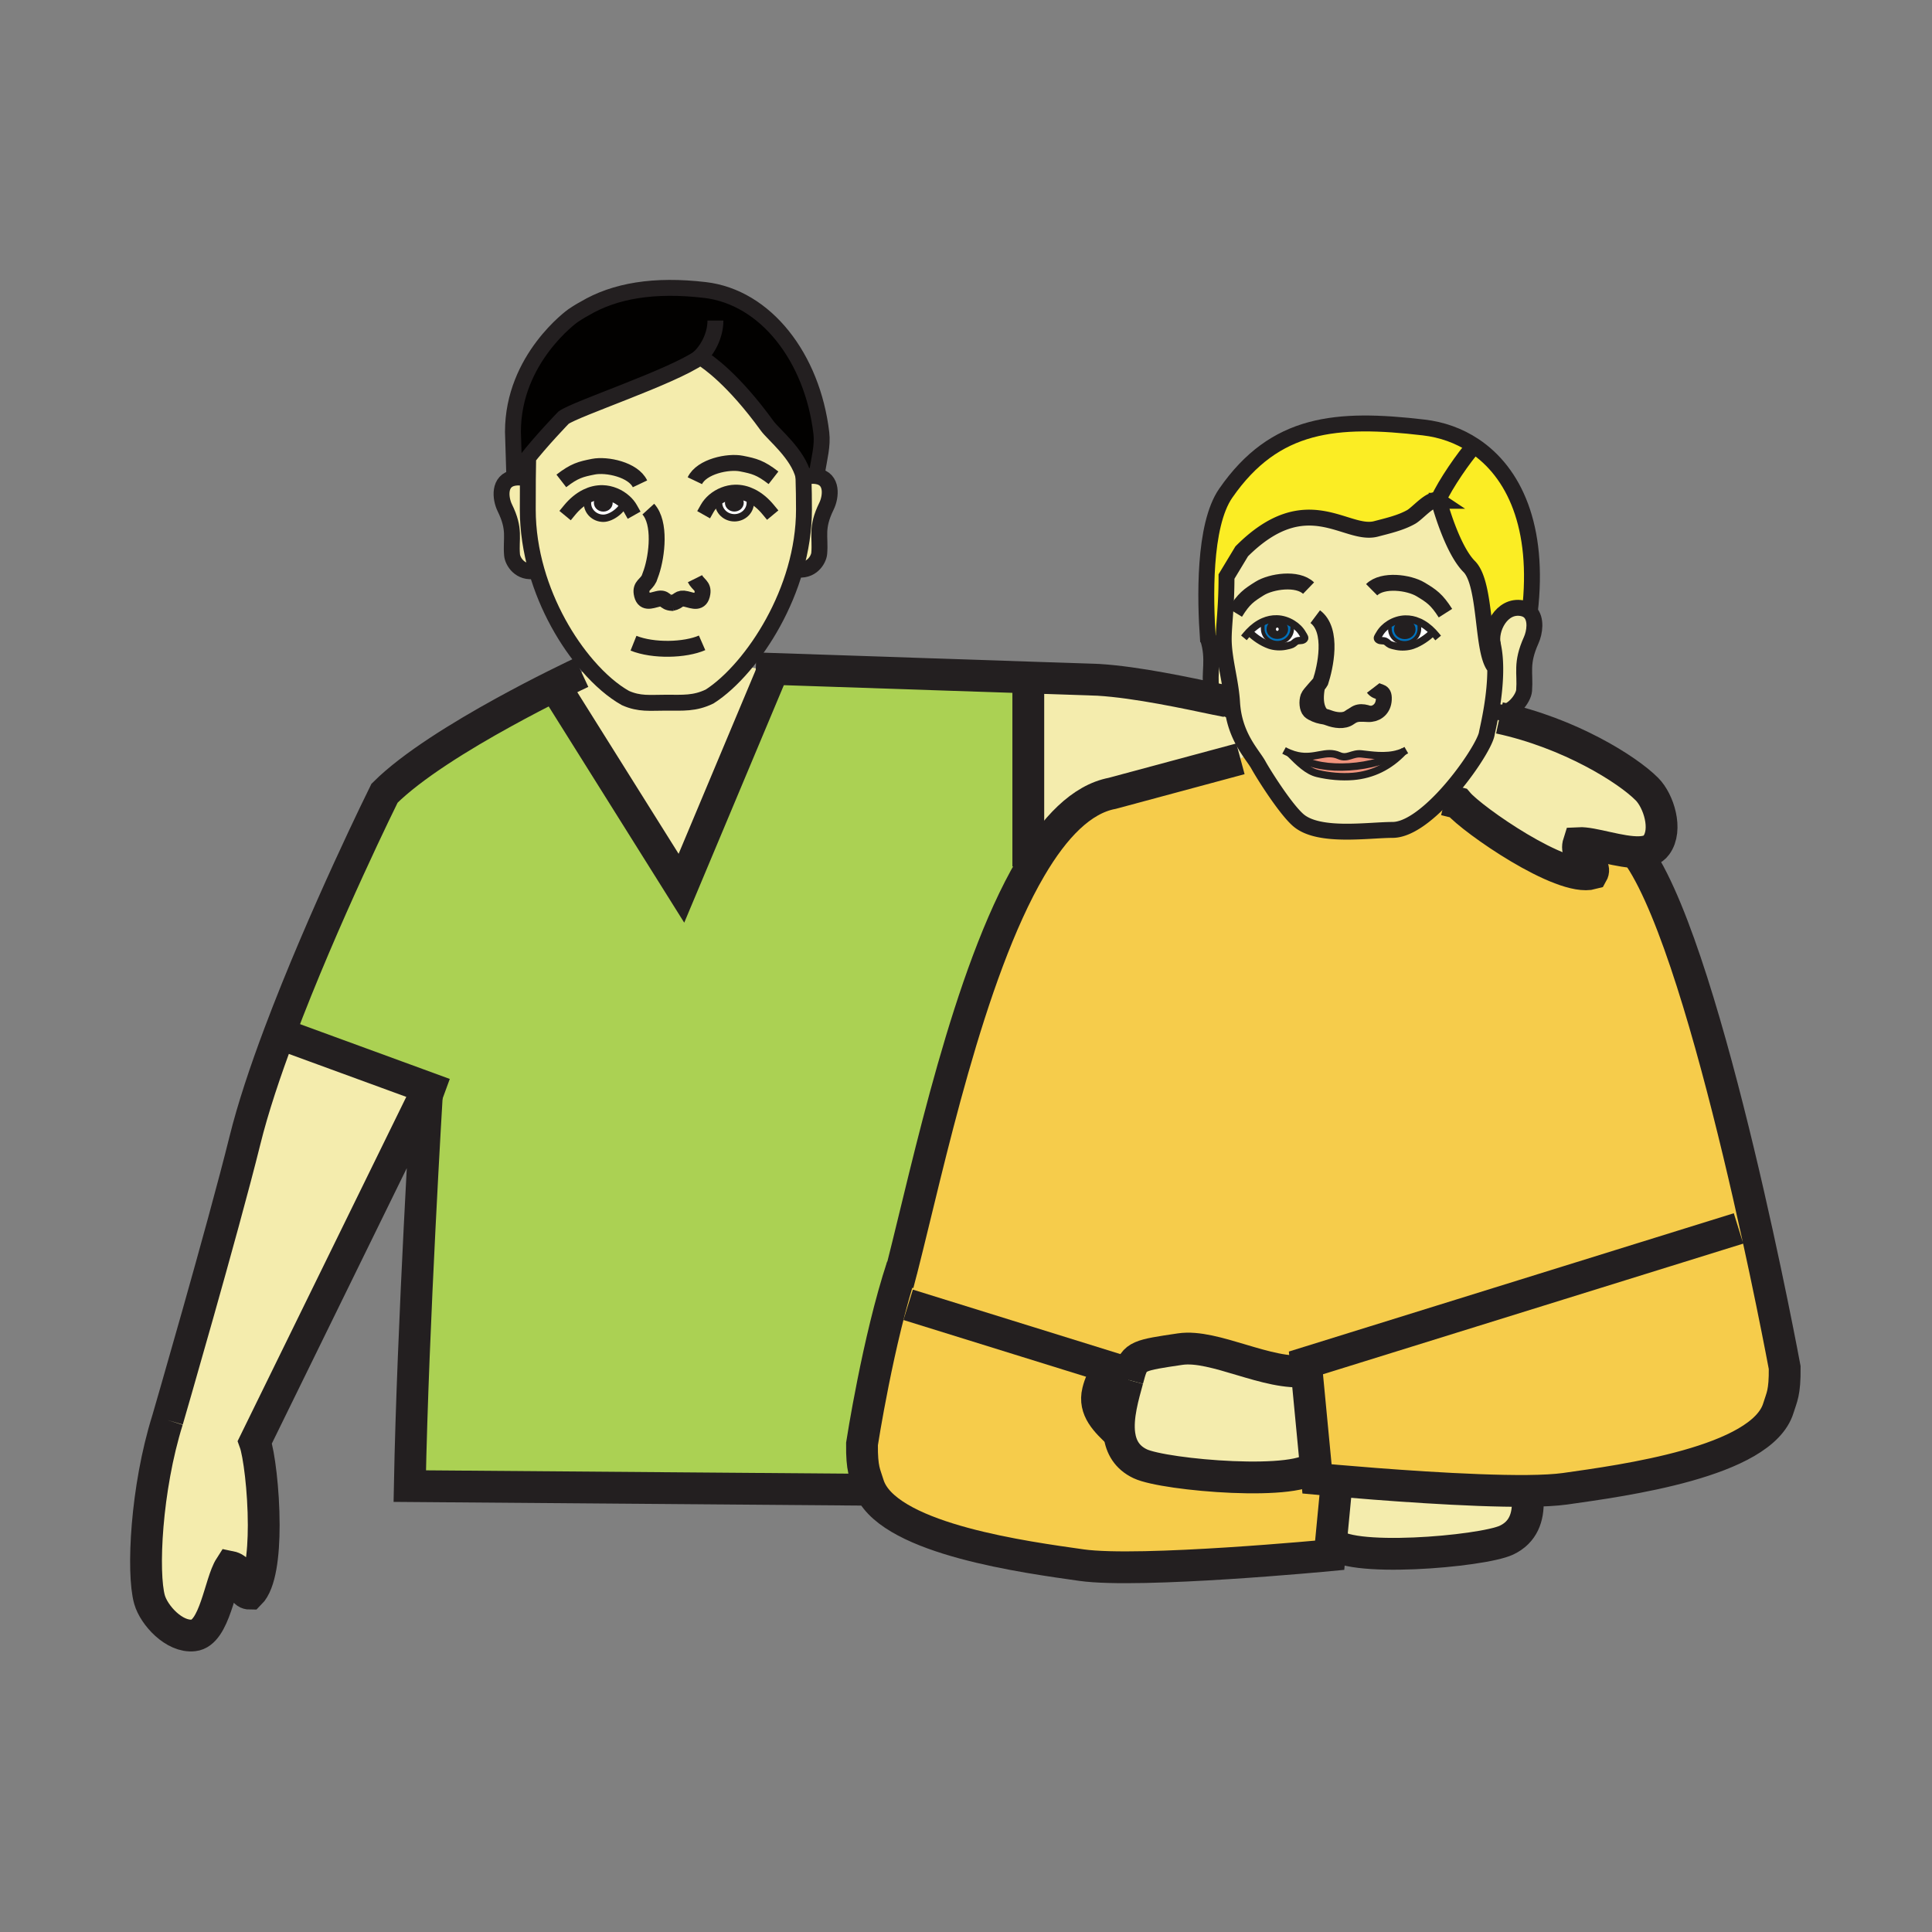 <?xml version="1.0"?><svg xmlns="http://www.w3.org/2000/svg" width="850.394" height="850.394" viewBox="0 0 850.394 850.394" overflow="visible"><rect x="0" y="0" width="850.394" height="850.394" fill="#808080" stroke="none"/><path d="M397.25 557.48c11.34-44.601 28.97-128.78 56.38-175.471 10.48-17.88 22.41-30.26 35.96-32.82L546 334l4.22-2.8c1.5 2.22 2.86 4.02 3.69 5.52 2.25 4.11 12.04 19.62 17.67 24.38 9.05 7.65 30.76 4.2 41.35 4.2 6.71 0 14.95-6.26 22.311-14.03l.759.73 5.8 1.43c6.26 7.37 45.59 34.81 59.061 31.07 2.59-4.56-8.2-6.51-5.99-13.41 6.06-.33 18.36 4.31 26.79 4l.109 2.35c30.851 46.49 63.78 224.52 63.78 224.52.12 11.29-1.33 13.05-2.77 17.81-7.23 23.811-68.58 31.931-93.84 35.521-4.2.59-9.91.88-16.521.95-26.15.24-66.53-2.971-84.08-4.5l-.29 3.91-2.18 22.779-.59 6.141s-83.37 7.979-109.24 4.34c-24.42-3.47-82.55-11.18-92.94-33.18-.37-.761-.67-1.54-.91-2.341-1.43-4.77-2.89-6.529-2.77-17.819 0 0 7.07-45.9 17.73-78.12l.101.029zm177.91 45.97c-17.07 2.149-40.641-11.86-55.71-9.62-18.09 2.68-20.09 2.97-22.26 10.37-2.04-.86-4.011-1.41-5.82-1.4-3.78.03-6.89 2.49-8.62 9.54-2.05 8.34 3.83 13.8 9.64 19.26l.341-.05c.75 5.33 3.3 9.99 9.17 12.76 10.59 5.011 71.689 10.301 77.199.5h.011l-3.951-41.36z" fill="#f6cc4b"></path><path d="M724.93 347.35c5.101 5.12 9.19 17.78 4.12 24.67-1.52 2.12-4.17 2.96-7.39 3.07-8.43.31-20.73-4.33-26.79-4-2.21 6.9 8.58 8.85 5.99 13.41-13.471 3.74-52.801-23.7-59.061-31.07L636 352l-.76-.73c10.14-10.72 18.62-24.33 19.2-28.45.09-.63 1.189-5.09 2.18-11.15 1.2 1.18 2.47 1.76 3.729 1.9L660 316c30.84 6.66 56.35 22.68 64.93 31.35z" fill="#f4ecad" class="aac-skin-fill"></path><path d="M673.36 269.4c3.05 3.03 2.14 9.01.63 12.36-4.67 10.4-2.53 14.23-3.13 22.15-.271 3.56-5.37 10.25-10.511 9.66-1.26-.14-2.529-.72-3.729-1.9.85-5.21 1.6-11.62 1.53-17.79-.03-3.54-.341-7-1.051-10.12 0-.01 0-.02-.01-.03-1.5-6.79 3.851-17.6 12.76-16.04 1.521.27 2.671.88 3.511 1.71z" fill="#f4ecad" class="aac-skin-fill"></path><path d="M657.09 283.73c.01.01.01.02.01.03.71 3.12 1.021 6.58 1.051 10.12-6.12-6.15-3.67-36.72-11.46-44.51-7.78-7.79-13.351-28.93-13.351-28.93a1.85 1.85 0 0 0-.37-.19c3.23-7.29 11.59-19.22 15.9-24.02l.02-.03c17.44 11.6 28.9 35.46 24.471 73.2-.841-.83-1.99-1.44-3.511-1.71-8.91-1.56-14.26 9.25-12.76 16.04z" fill="#fbed24"></path><path d="M672.48 660.59c.18 7.17-1.91 13.79-9.4 17.33-10.61 5.01-71.7 10.311-77.2.51h-.01l2.18-22.779.29-3.91c17.55 1.529 57.93 4.74 84.08 4.5l.06 4.349zM581.22 300.12c-.38.9-4.83 5.23-5.34 6.66-.72 2.03-.47 4.96.67 6.14.96.99 3.76 2.04 4.95 2.23 1.25.19 1.99.32 3.42.85-6.33-3.31-4.62-11.26-3.7-15.88zm14.14 14.86c1.979-1 3.689-.83 6.93-.68.38.02.77.01 1.15-.05-2.55-1.18-5.97-1.9-8.08.73zm35.45-36.73c-1.85-1.95-4-3.59-6.409-4.61v-.01c-1.811-.78-3.771-1.21-5.86-1.16-2.41.06-4.86.84-6.95 2.14-1.85 1.15-3.42 2.69-4.439 4.51-.62 1.1-1.45 1.87-.351 2.53.91.58 2.03.17 3.021.63.67.31 1.279 1.08 1.979 1.4.851.39 1.98.62 2.9.81 2.149.45 4.979.31 7.05-.42 3.4-1.21 6.36-3.32 8.92-5.69l.139-.13zm-81.06-.08l.14.13c2.551 2.37 5.5 4.48 8.91 5.69 2.061.74 4.9.87 7.05.42.931-.19 2.051-.41 2.9-.8.71-.33 1.31-1.1 1.97-1.4 1-.47 2.11-.06 3.03-.63 1.09-.67.27-1.44-.35-2.54-1.011-1.82-2.591-3.37-4.45-4.5-2.101-1.31-4.55-2.09-6.94-2.14-2.08-.05-4.04.38-5.85 1.16-2.4 1.02-4.56 2.66-6.41 4.61zm-7.08 34.61c-.16-1.15-.29-2.35-.36-3.6-.399-6.89-2.17-13.8-3.09-20.53-.35-2.49-.58-4.96-.58-7.4 0-6.28 1.221-13.65 1.221-27.48l6.689-11.08c28.641-28.65 45.891-6.4 59.11-9.89 5.109-1.35 10.77-2.61 15.45-5.24 3-1.69 8.56-8.6 11.859-7.31.13.05.25.11.37.19 0 0 5.57 21.14 13.351 28.93 7.79 7.79 5.34 38.36 11.46 44.51.069 6.17-.681 12.58-1.53 17.79-.99 6.06-2.09 10.52-2.18 11.15-.58 4.12-9.061 17.73-19.2 28.45-7.36 7.77-15.601 14.03-22.311 14.03-10.59 0-32.3 3.45-41.35-4.2-5.63-4.76-15.42-20.27-17.67-24.38-.83-1.5-2.19-3.3-3.69-5.52-2.909-4.28-6.349-10.14-7.549-18.42zm28.51 19.81c-1.14-.24-2.35-.6-3.64-1.14 4.31 4.31 7.99 7.96 12.32 9 5.01 1.21 10.689 1.72 15.779 1.29 8.38-.72 15.891-4.29 22.141-10.91-.66.3-1.34.56-2.03.78-5.85 1.84-12.59.64-16.51.23-4.061-.44-6.16 2.4-9.851.75-5.769-2.58-10.479 1.61-18.209 0z" fill="#f4ecad" class="aac-skin-fill"></path><path d="M648.89 196.2l-.02.03c-4.311 4.8-12.67 16.73-15.9 24.02-3.3-1.29-8.859 5.62-11.859 7.31-4.681 2.63-10.341 3.89-15.45 5.24-13.22 3.49-30.47-18.76-59.11 9.89l-6.689 11.08c0 13.83-1.221 21.2-1.221 27.48 0 2.44.23 4.91.58 7.4-5.58-5.58-7.55-7.66-7.55-7.66-1.21-16.84-2.03-49.63 7.85-63.89 21.66-31.27 48.761-33.42 87.141-28.94 7.918.92 15.518 3.57 22.228 8.04z" fill="#fbed24"></path><path d="M630.81 278.25l-.14.13c-2.56 2.37-5.52 4.48-8.92 5.69-2.07.73-4.9.87-7.05.42-.92-.19-2.05-.42-2.9-.81-.7-.32-1.31-1.09-1.979-1.4-.99-.46-2.11-.05-3.021-.63-1.1-.66-.27-1.43.351-2.53 1.02-1.82 2.59-3.36 4.439-4.51l.33.53c-.39.8-.14.72-.14 1.66 0 3.42 2.89 6.19 6.47 6.19 3.59 0 6.5-2.77 6.5-6.19 0-1.28.11-1.61-.58-2.6l.23-.56c2.41 1.02 4.56 2.66 6.41 4.61z" fill="#fff"></path><path d="M624.17 274.2c.69.99.58 1.32.58 2.6 0 3.42-2.91 6.19-6.5 6.19-3.58 0-6.47-2.77-6.47-6.19 0-.94-.25-.86.14-1.66l-.33-.53c2.09-1.3 4.54-2.08 6.95-2.14 2.09-.05 4.05.38 5.86 1.16v.01l-.23.56zm-1.9 2.84c0-1.92-1.77-3.48-3.939-3.48-2.19 0-3.96 1.56-3.96 3.48 0 1.91 1.77 3.47 3.96 3.47 2.169 0 3.939-1.56 3.939-3.47z" fill="#0071bc"></path><path d="M618.33 273.56c2.17 0 3.939 1.56 3.939 3.48 0 1.91-1.77 3.47-3.939 3.47-2.19 0-3.96-1.56-3.96-3.47 0-1.92 1.77-3.48 3.96-3.48zm1.41 3.48c0-.85-.63-1.54-1.41-1.54-.79 0-1.42.69-1.42 1.54s.63 1.55 1.42 1.55c.78 0 1.41-.7 1.41-1.55z" fill="#231f20"></path><path d="M618.33 275.5c.78 0 1.41.69 1.41 1.54s-.63 1.55-1.41 1.55c-.79 0-1.42-.7-1.42-1.55s.63-1.54 1.42-1.54z" fill="#231f20"></path><path d="M615.75 331.61c.69-.22 1.37-.48 2.03-.78-6.25 6.62-13.761 10.19-22.141 10.91-5.09.43-10.77-.08-15.779-1.29-4.33-1.04-8.011-4.69-12.32-9 1.29.54 2.5.9 3.64 1.14 6.79 6.76 30.31 7.03 44.57-.98z" fill="#ef947d"></path><path d="M599.24 331.84c3.92.41 10.66 1.61 16.51-.23-14.26 8.01-37.78 7.74-44.57.98 7.73 1.61 12.44-2.58 18.21 0 3.69 1.65 5.79-1.19 9.85-.75z" fill="#ef947d"></path><path d="M497.19 604.2c2.17-7.4 4.17-7.69 22.26-10.37 15.069-2.24 38.64 11.77 55.71 9.62l3.95 41.359h-.01c-5.51 9.801-66.609 4.511-77.199-.5-5.87-2.77-8.42-7.43-9.17-12.76-1.12-7.92 1.739-17.34 3.6-24.25.309-1.159.579-2.189.859-3.099z" fill="#f4ecad" class="aac-skin-fill"></path><path d="M573.4 279.04c.619 1.1 1.439 1.87.35 2.54-.92.57-2.03.16-3.03.63-.66.3-1.26 1.07-1.97 1.4-.85.39-1.97.61-2.9.8-2.149.45-4.989.32-7.05-.42-3.41-1.21-6.359-3.32-8.91-5.69l-.14-.13c1.85-1.95 4.01-3.59 6.41-4.61l.22.56c-.7.99-.58 1.32-.58 2.61 0 3.41 2.91 6.19 6.49 6.19s6.479-2.78 6.479-6.19c0-.95.261-.87-.149-1.67l.33-.52c1.86 1.13 3.44 2.68 4.45 4.5z" fill="#fff"></path><path d="M568.95 274.54l-.33.52c.41.8.149.72.149 1.67 0 3.41-2.899 6.19-6.479 6.19s-6.49-2.78-6.49-6.19c0-1.29-.12-1.62.58-2.61l-.22-.56c1.81-.78 3.77-1.21 5.85-1.16 2.39.05 4.84.83 6.94 2.14zm-2.77 2.42c0-1.92-1.76-3.47-3.96-3.47-2.17 0-3.939 1.55-3.939 3.47s1.77 3.47 3.939 3.47c2.2 0 3.96-1.55 3.96-3.47z" fill="#0071bc"></path><path d="M562.22 273.49c2.2 0 3.96 1.55 3.96 3.47s-1.76 3.47-3.96 3.47c-2.17 0-3.939-1.55-3.939-3.47s1.769-3.47 3.939-3.47zm1.42 3.47c0-.85-.63-1.54-1.42-1.54-.779 0-1.41.69-1.41 1.54s.631 1.55 1.41 1.55c.79 0 1.42-.7 1.42-1.55z" fill="#231f20"></path><path d="M562.22 275.42c.79 0 1.42.69 1.42 1.54s-.63 1.55-1.42 1.55c-.779 0-1.41-.7-1.41-1.55s.63-1.54 1.41-1.54z" fill="#fff"></path><path d="M550.22 331.2L546 334l-56.41 15.19c-13.55 2.56-25.479 14.94-35.96 32.82l-1.01-.6v-82.18l.03-1.03 30.72 1.03c17.25 1.04 39.71 5.99 52 8.54 1.67 2.5 4.2 4.78 7.3 5.01 1.2 8.28 4.64 14.14 7.55 18.42z" fill="#f4ecad" class="aac-skin-fill"></path><path d="M535.37 307.77c-1.19-1.76-1.95-3.63-2.18-4.98-1.101-6.33 1.409-12.83-1.521-21.8 0 0 1.97 2.08 7.55 7.66.92 6.73 2.69 13.64 3.09 20.53.07 1.25.2 2.45.36 3.6-3.099-.23-5.629-2.51-7.299-5.01z" fill="#f4ecad" class="aac-skin-fill"></path><path d="M188.42 478.86L123 454.93h-.01c19.32-51.439 46.26-105.77 46.26-105.77 12.01-12 33.7-25.3 52.39-35.58 8.48-4.67 16.35-8.73 22.41-11.76l55.89 89.15 40.49-96.54 112.22 3.77-.03 1.03v82.18l1.01.6c-27.41 46.69-45.04 130.87-56.38 175.471l-.1-.03c-10.66 32.22-17.73 78.12-17.73 78.12-.12 11.29 1.34 13.05 2.77 17.819.24.801.54 1.58.91 2.341l-202.73-1.601C181.7 583.9 188 480 188 480l.42-1.14z" fill="#abd153"></path><path d="M353.77 210.18l.68-.14c1.04-.37 2.17-.58 3.38-.58.56 0 1.15.04 1.75.14 7.15 1.14 6.18 9.17 4.22 13.17-4.78 9.74-2.59 13.32-3.2 20.76-.23 2.82-3.45 8.31-10.18 7.02l-.36-.1c2.4-8.38 3.82-17.2 3.82-26.16 0-5.06-.06-8.57-.23-14.68.05.19.09.38.12.57z" fill="#f4ecad" class="aac-skin-fill"></path><path d="M308.14 157.24c-12.51 8.74-54.72 22.66-60.09 26.6 0 0-9.95 10.25-16.6 18.86-2.21 2.86-4.06 5.55-5.05 7.61l-.62-20.26c0-32.3 26.37-51.06 26.37-51.06 3.04-2.07 5.09-3.12 5.09-3.12 13.44-8 30.84-10.82 53.02-8.23 26.8 3.12 47.35 29.8 51.27 63.01.64 5.4-.9 11.12-1.83 16.83l-1.87 1.98c-1.21 0-2.34.21-3.38.58l-.68.14c-.03-.19-.07-.38-.12-.57-2.44-9.89-13.19-18.33-15.94-22.13-14.87-20.54-26.12-28.23-28.85-29.91-.42-.26-.64-.38-.64-.38-.03.02-.05.04-.08.05z" fill="#020100" class="aac-hair-fill"></path><path d="M330.56 218.16c-2.14-1.05-4.48-1.63-6.99-1.58-3.35.08-6.78 1.47-9.36 3.68l1.99.01c.02.22.08.46.08.98 0 3.67 3.13 6.66 6.99 6.66 3.85 0 6.98-2.99 6.98-6.66 0-1.01.07-1.47-.18-2.06l.49-1.03zm-55.63 2.58c-2.61-2.37-6.18-3.87-9.66-3.95-2.55-.06-4.93.55-7.1 1.62l.54 1.15c-.18.51-.13.98-.13 1.89 0 3.69 3.14 6.67 6.99 6.67 3.6 0 8.7-3.86 9.36-7.38zm20.85 44.64c-.09.02-.18.04-.27.05l.59-.04c-.1 0-.2 0-.3-.01h-.02zm57.87-55.77c.17 6.11.23 9.62.23 14.68 0 8.96-1.42 17.78-3.82 26.16-4.81 16.8-13.59 31.81-22.83 42.62-5 5.86-10.15 10.49-14.87 13.5-6.61 3.19-11.63 2.73-19.27 2.73-7.06 0-11.58.7-17.78-2.04-5.41-3.03-11.18-7.95-16.67-14.3-9.25-10.68-17.74-25.39-22.45-41.88-2.45-8.55-3.88-17.59-3.88-26.79 0-3.04 0-8.38.04-13.54.03-2.89.06-5.72.12-8.05h-1.02c6.65-8.61 16.6-18.86 16.6-18.86 5.37-3.94 47.58-17.86 60.09-26.6.13.12.39.23.72.33 2.73 1.68 13.98 9.37 28.85 29.91 2.75 3.8 13.5 12.24 15.94 22.13z" fill="#f4ecad" class="aac-skin-fill"></path><path d="M340.43 294.43l-40.49 96.54-55.89-89.15C251.33 298.17 256 296 256 296l2.64-3.04c5.49 6.35 11.26 11.27 16.67 14.3 6.2 2.74 10.72 2.04 17.78 2.04 7.64 0 12.66.46 19.27-2.73 4.72-3.01 9.87-7.64 14.87-13.5l5.45 1.1 7.75.26z" fill="#f4ecad" class="aac-skin-fill"></path><path d="M330.56 218.16l-.49 1.03c.25.59.18 1.05.18 2.06 0 3.67-3.13 6.66-6.98 6.66-3.86 0-6.99-2.99-6.99-6.66 0-.52-.06-.76-.08-.98l-1.99-.01c2.58-2.21 6.01-3.6 9.36-3.68 2.51-.05 4.85.53 6.99 1.58zm-7.33 5.39c1.39 0 2.52-1.01 2.52-2.24 0-1.25-1.13-2.25-2.52-2.25s-2.52 1-2.52 2.25c0 1.23 1.13 2.24 2.52 2.24z" fill="#fff"></path><path d="M325.75 221.31c0 1.23-1.13 2.24-2.52 2.24s-2.52-1.01-2.52-2.24c0-1.25 1.13-2.25 2.52-2.25s2.52 1 2.52 2.25z" fill="#231f20"></path><path d="M265.27 216.79c3.48.08 7.05 1.58 9.66 3.95-.66 3.52-5.76 7.38-9.36 7.38-3.85 0-6.99-2.98-6.99-6.67 0-.91-.05-1.38.13-1.89l-.54-1.15c2.17-1.07 4.55-1.68 7.1-1.62zm.28 6.78c1.39 0 2.51-1.01 2.51-2.25 0-1.25-1.12-2.25-2.51-2.25-1.39 0-2.53 1-2.53 2.25 0 1.24 1.14 2.25 2.53 2.25z" fill="#fff"></path><path d="M268.06 221.32c0 1.24-1.12 2.25-2.51 2.25-1.39 0-2.53-1.01-2.53-2.25 0-1.25 1.14-2.25 2.53-2.25s2.51 1 2.51 2.25z" fill="#231f20"></path><path d="M236.19 251.08l-.63.18c-6.73 1.29-9.95-4.2-10.18-7.03-.61-7.43 1.58-11.01-3.2-20.75-1.96-4.01-2.92-12.03 4.22-13.17 1.87-.3 3.6-.11 5.13.43l.82.01c-.04 5.16-.04 10.5-.04 13.54 0 9.2 1.43 18.24 3.88 26.79zM188.42 478.86L188 480l-75.83 154.76c1.79 4.91 3.91 21.13 3.91 36.55 0 13.101-1.53 25.62-6.08 30.16-5.21 0-1.6-10.38-8.72-11.819-4.52 7.029-6.67 29.14-16.06 30.18-8.46 1-17.46-8.85-19.41-15.771-3.3-11.779-1.53-48.85 7.92-78.989 0 0 24.23-83.351 34.08-123.101 3.48-14.09 8.93-30.41 15.18-47.04h.01l65.42 23.93z" fill="#f4ecad" class="aac-skin-fill"></path><g fill="none" stroke="#231f20"><path d="M540 308.7c-1.3-.25-2.86-.56-4.63-.93-12.29-2.55-34.75-7.5-52-8.54l-30.72-1.03-112.22-3.77-7.75-.26M636 352l5.8 1.43c6.26 7.37 45.59 34.81 59.061 31.07 2.59-4.56-8.2-6.51-5.99-13.41 6.06-.33 18.36 4.31 26.79 4 3.22-.11 5.87-.95 7.39-3.07 5.07-6.89.98-19.55-4.12-24.67-8.58-8.67-34.09-24.69-64.93-31.35M73.73 625.07s24.23-83.351 34.08-123.101c3.48-14.09 8.93-30.41 15.18-47.04 19.32-51.439 46.26-105.77 46.26-105.77 12.01-12 33.7-25.3 52.39-35.58 8.48-4.67 16.35-8.73 22.41-11.76C251.33 298.17 256 296 256 296M385.29 655.75l-2.19-.02-202.73-1.601C181.7 583.9 188 480 188 480l-75.83 154.76c1.79 4.91 3.91 21.13 3.91 36.55 0 13.101-1.53 25.62-6.08 30.16-5.21 0-1.6-10.38-8.72-11.819-4.52 7.029-6.67 29.14-16.06 30.18-8.46 1-17.46-8.85-19.41-15.771-3.3-11.779-1.53-48.85 7.92-78.989" stroke-width="14"></path><path d="M250.79 224.45c2.06-2.5 4.55-4.66 7.38-6.04 2.17-1.07 4.55-1.68 7.1-1.62 3.48.08 7.05 1.58 9.66 3.95 1.05.94 1.93 2.02 2.6 3.21" stroke-width="6.472" stroke-linecap="square" stroke-miterlimit="10"></path><path d="M275 220c0 .24-.02.49-.07.74-.66 3.52-5.76 7.38-9.36 7.38-3.85 0-6.99-2.98-6.99-6.67 0-.91-.05-1.38.13-1.89" stroke-width="3.236" stroke-linecap="square" stroke-miterlimit="10"></path><path d="M338.05 224.24c-2.09-2.52-4.61-4.71-7.49-6.08-2.14-1.05-4.48-1.63-6.99-1.58-3.35.08-6.78 1.47-9.36 3.68-1.17 1.01-2.17 2.18-2.91 3.49" stroke-width="6.472" stroke-linecap="square" stroke-miterlimit="10"></path><path d="M316.2 220.27c.02.22.08.46.08.98 0 3.67 3.13 6.66 6.99 6.66 3.85 0 6.98-2.99 6.98-6.66 0-1.01.07-1.47-.18-2.06" stroke-width="3.236" stroke-linecap="square" stroke-miterlimit="10"></path><path d="M231.53 210.74c-1.53-.54-3.26-.73-5.13-.43-7.14 1.14-6.18 9.16-4.22 13.17 4.78 9.74 2.59 13.32 3.2 20.75.23 2.83 3.45 8.32 10.18 7.03M354.45 210.04c1.04-.37 2.17-.58 3.38-.58.56 0 1.15.04 1.75.14 7.15 1.14 6.18 9.17 4.22 13.17-4.78 9.74-2.59 13.32-3.2 20.76-.23 2.82-3.45 8.31-10.18 7.02M278.84 283.12c8.78 3.51 22.72 3.1 30.19-.17" stroke-width="7"></path><path d="M353.63 208.84c.01.26.01.52.02.77.17 6.11.23 9.62.23 14.68 0 8.96-1.42 17.78-3.82 26.16-4.81 16.8-13.59 31.81-22.83 42.62-5 5.86-10.15 10.49-14.87 13.5-6.61 3.19-11.63 2.73-19.27 2.73-7.06 0-11.58.7-17.78-2.04-5.41-3.03-11.18-7.95-16.67-14.3-9.25-10.68-17.74-25.39-22.45-41.88-2.45-8.55-3.88-17.59-3.88-26.79 0-3.04 0-8.38.04-13.54.03-2.89.06-5.72.12-8.05" stroke-width="7"></path><path d="M295.8 265.38c3.29-.62 2.71-2.58 6.27-1.72 3.08.75 6.35 2.29 7.11-2.53.54-3.31-1.96-3.75-3.28-6.41" stroke-width="7"></path><path d="M285.36 224.09c5.52 6.06 3.85 20.3 1.38 27.71l-1.04 2.89c-1.32 2.66-3.82 3.09-3.28 6.41.76 4.8 4.03 3.27 7.11 2.53 3.56-.86 2.74 1.61 6.25 1.75h.02c.1.01.2.01.3.01l-.59.04c.09-.01.18-.03.27-.05" stroke-width="7"></path><path d="M268.06 221.32c0 1.24-1.12 2.25-2.51 2.25-1.39 0-2.53-1.01-2.53-2.25 0-1.25 1.14-2.25 2.53-2.25s2.51 1 2.51 2.25zM325.75 221.31c0 1.23-1.13 2.24-2.52 2.24s-2.52-1.01-2.52-2.24c0-1.25 1.13-2.25 2.52-2.25s2.52 1 2.52 2.25z" stroke-width="3.236"></path><path d="M281.7 212.97c-2.98-6.28-14.63-8.72-20.53-7.55-5.55 1.1-8.3 1.77-14.09 6.26M305.85 211.59c2.99-6.27 14.64-8.72 20.54-7.54 5.54 1.1 8.3 1.77 14.07 6.26" stroke-width="7"></path><path d="M359.7 207.48c.93-5.71 2.47-11.43 1.83-16.83-3.92-33.21-24.47-59.89-51.27-63.01-22.18-2.59-39.58.23-53.02 8.23 0 0-2.05 1.05-5.09 3.12 0 0-26.37 18.76-26.37 51.06l.62 20.26c.99-2.06 2.84-4.75 5.05-7.61 6.65-8.61 16.6-18.86 16.6-18.86 5.37-3.94 47.58-17.86 60.09-26.6.03-.01.05-.03.08-.05 0 0 .22.12.64.38 2.73 1.68 13.98 9.37 28.85 29.91 2.75 3.8 13.5 12.24 15.94 22.13.05.19.09.38.12.57.2.86.31 1.72.36 2.59" stroke-width="7"></path><path d="M313.1 158.12c-.63.01-2.97-.18-4.24-.55-.33-.1-.59-.21-.72-.33a.379.379 0 0 1-.1-.13c3.83-3.74 6.86-9.83 6.86-16.01" stroke-width="7"></path><path stroke-width="14" d="M123 454.93l65.42 23.93 7.15 2.62M243.89 301.57l.16.25 55.89 89.15 40.49-96.54M395.25 565.14c.64-2.399 1.31-4.949 2-7.659 11.34-44.601 28.97-128.78 56.38-175.471 10.48-17.88 22.41-30.26 35.96-32.82L546 334M765.23 540.71L574.82 599.9l.34 3.55 3.95 41.359.59 6.15s3.24.31 8.64.78c17.55 1.529 57.93 4.74 84.08 4.5 6.61-.07 12.32-.36 16.521-.95 25.26-3.59 86.609-11.71 93.84-35.521 1.439-4.76 2.89-6.52 2.77-17.81 0 0-32.93-178.03-63.78-224.52M496.33 607.3c-1.86 6.91-4.72 16.33-3.6 24.25.75 5.33 3.3 9.99 9.17 12.76 10.59 5.011 71.689 10.301 77.199.5"></path><path d="M579.1 602.62c-1.27.39-2.58.66-3.939.83-17.07 2.149-40.641-11.86-55.71-9.62-18.09 2.68-20.09 2.97-22.26 10.37-.28.91-.551 1.939-.86 3.1" stroke-width="14"></path><path d="M498.02 604.56c-.279-.13-.55-.25-.829-.359-2.04-.86-4.011-1.41-5.82-1.4-3.78.03-6.89 2.49-8.62 9.54-2.05 8.34 3.83 13.8 9.64 19.26" stroke-width="12.945"></path><path d="M588.05 655.65l-2.18 22.779-.59 6.141s-83.37 7.979-109.24 4.34c-24.42-3.47-82.55-11.18-92.94-33.18-.37-.761-.67-1.54-.91-2.341-1.43-4.77-2.89-6.529-2.77-17.819 0 0 7.07-45.9 17.73-78.12" stroke-width="14"></path><path stroke-width="14" d="M399.74 574.33l91.63 28.47 3.02.94M672.48 660.59c.18 7.17-1.91 13.79-9.4 17.33-10.61 5.01-71.7 10.311-77.2.51M452.62 299.23v82.18"></path><path d="M575.98 258.86c-4.921-4.74-16.471-2.96-21.5.16-4.721 2.94-7.021 4.5-10.79 10.63M603.76 259.58c4.86-4.81 16.45-3.21 21.521-.15 4.76 2.86 7.08 4.38 10.95 10.46" stroke-width="7"></path><path d="M673.35 269.46c0-.02 0-.04.011-.06 4.43-37.74-7.03-61.6-24.471-73.2-6.71-4.47-14.31-7.12-22.229-8.04-38.38-4.48-65.48-2.33-87.141 28.94-9.88 14.26-9.06 47.05-7.85 63.89 0 0 1.97 2.08 7.55 7.66M657.09 283.73c-.25-1.11-.56-2.19-.93-3.2" stroke-width="7"></path><path d="M658.16 293.89l-.01-.01c-6.12-6.15-3.67-36.72-11.46-44.51-7.78-7.79-13.351-28.93-13.351-28.93a1.85 1.85 0 0 0-.37-.19c-3.3-1.29-8.859 5.62-11.859 7.31-4.681 2.63-10.341 3.89-15.45 5.24-13.22 3.49-30.47-18.76-59.11 9.89l-6.689 11.08c0 13.83-1.221 21.2-1.221 27.48 0 2.44.23 4.91.58 7.4.92 6.73 2.69 13.64 3.09 20.53.07 1.25.2 2.45.36 3.6 1.2 8.28 4.64 14.14 7.55 18.42 1.5 2.22 2.86 4.02 3.69 5.52 2.25 4.11 12.04 19.62 17.67 24.38 9.05 7.65 30.76 4.2 41.35 4.2 6.71 0 14.95-6.26 22.311-14.03 10.14-10.72 18.62-24.33 19.2-28.45.09-.63 1.189-5.09 2.18-11.15.85-5.21 1.6-11.62 1.53-17.79-.03-3.54-.341-7-1.051-10.12" stroke-width="7"></path><path d="M632.23 222.1c.199-.57.449-1.19.739-1.85 3.23-7.29 11.59-19.22 15.9-24.02" stroke-width="7"></path><path d="M617.8 330.82c.41-.2.811-.41 1.21-.64M565.18 330.33c.811.44 1.601.81 2.36 1.12 1.29.54 2.5.9 3.64 1.14 7.73 1.61 12.44-2.58 18.21 0 3.69 1.65 5.79-1.19 9.851-.75 3.92.41 10.66 1.61 16.51-.23.69-.22 1.37-.48 2.03-.78" stroke-width="3.236"></path><path d="M567.5 331.41l.04.04c4.31 4.31 7.99 7.96 12.32 9 5.01 1.21 10.689 1.72 15.779 1.29 8.38-.72 15.891-4.29 22.141-10.91l.02-.01c.09-.09.17-.17.25-.26" stroke-width="3.236"></path><path d="M571.17 332.58l.01.01c6.79 6.76 30.311 7.03 44.57-.98.01-.01.03-.01.04-.02" stroke-width="3.236"></path><path d="M657.1 283.76c0-.01 0-.02-.01-.03-1.5-6.79 3.851-17.6 12.76-16.04 1.521.27 2.67.88 3.511 1.71 3.05 3.03 2.14 9.01.63 12.36-4.67 10.4-2.53 14.23-3.13 22.15-.271 3.56-5.37 10.25-10.511 9.66-1.26-.14-2.529-.72-3.729-1.9M531.67 280.99c2.93 8.97.42 15.47 1.521 21.8.229 1.35.989 3.22 2.18 4.98 1.67 2.5 4.2 4.78 7.3 5.01.18.01.35.02.53.02" stroke-width="7"></path><path d="M548.56 279.51c.381-.46.78-.91 1.19-1.34 1.85-1.95 4.01-3.59 6.41-4.61 1.81-.78 3.77-1.21 5.85-1.16 2.391.05 4.84.83 6.94 2.14 1.859 1.13 3.439 2.68 4.45 4.5.619 1.1 1.439 1.87.35 2.54-.92.57-2.03.16-3.03.63-.66.3-1.26 1.07-1.97 1.4-.85.39-1.97.61-2.9.8-2.149.45-4.989.32-7.05-.42-3.41-1.21-6.359-3.32-8.91-5.69" stroke-width="3.236" stroke-linecap="square" stroke-miterlimit="10"></path><path d="M568.62 275.06c.41.8.149.72.149 1.67 0 3.41-2.899 6.19-6.479 6.19s-6.49-2.78-6.49-6.19c0-1.29-.12-1.62.58-2.61" stroke-width="1.618" stroke-linecap="square" stroke-miterlimit="10"></path><path d="M566.18 276.96c0 1.92-1.76 3.47-3.96 3.47-2.17 0-3.939-1.55-3.939-3.47s1.77-3.47 3.939-3.47c2.2 0 3.96 1.55 3.96 3.47z" stroke-width="1.618"></path><path d="M563.64 276.96c0 .85-.63 1.55-1.42 1.55-.779 0-1.41-.7-1.41-1.55s.631-1.54 1.41-1.54c.79 0 1.42.69 1.42 1.54z" stroke-width="1.618"></path><path d="M631.99 279.58c-.38-.46-.771-.9-1.181-1.33-1.85-1.95-4-3.59-6.409-4.61v-.01c-1.811-.78-3.771-1.21-5.86-1.16-2.41.06-4.86.84-6.95 2.14-1.85 1.15-3.42 2.69-4.439 4.51-.62 1.1-1.45 1.87-.351 2.53.91.58 2.03.17 3.021.63.67.31 1.279 1.08 1.979 1.4.851.39 1.98.62 2.9.81 2.149.45 4.979.31 7.05-.42 3.4-1.21 6.36-3.32 8.92-5.69" stroke-width="3.236" stroke-linecap="square" stroke-miterlimit="10"></path><path d="M611.92 275.14c-.39.8-.14.72-.14 1.66 0 3.42 2.89 6.19 6.47 6.19 3.59 0 6.5-2.77 6.5-6.19 0-1.28.11-1.61-.58-2.6" stroke-width="1.618" stroke-linecap="square" stroke-miterlimit="10"></path><path d="M614.37 277.04c0 1.91 1.77 3.47 3.96 3.47 2.17 0 3.939-1.56 3.939-3.47 0-1.92-1.77-3.48-3.939-3.48-2.19 0-3.96 1.56-3.96 3.48z" stroke-width="1.618"></path><path d="M616.91 277.04c0 .85.63 1.55 1.42 1.55.78 0 1.41-.7 1.41-1.55s-.63-1.54-1.41-1.54c-.79 0-1.42.69-1.42 1.54z" stroke-width="1.618"></path><path d="M578.92 271.43c8.11 6.07 4.35 22.53 2.32 28.65 0 .01-.01.02-.021.04-.38.9-4.83 5.23-5.34 6.66-.72 2.03-.47 4.96.67 6.14.96.99 3.76 2.04 4.95 2.23 1.25.19 1.99.32 3.42.85 2.73 1.02 6.59 1.64 9.061-.16.489-.35.939-.63 1.38-.86 1.979-1 3.689-.83 6.93-.68.38.02.77.01 1.15-.05 2.96-.34 5.819-2.62 5.67-7.15-.11-3.52-2.75-1.82-4.65-4.3" stroke-width="7"></path><path d="M581.31 299.69c-.029.14-.06.28-.09.43-.92 4.62-2.63 12.57 3.7 15.88" stroke-width="4.854"></path><path d="M594.8 315.81c.17-.31.36-.59.561-.83 2.109-2.63 5.529-1.91 8.08-.73.18.09.359.17.529.26" stroke-width="6.472"></path></g><path fill="none" d="M0 0h850.394v850.394H0z"></path></svg>